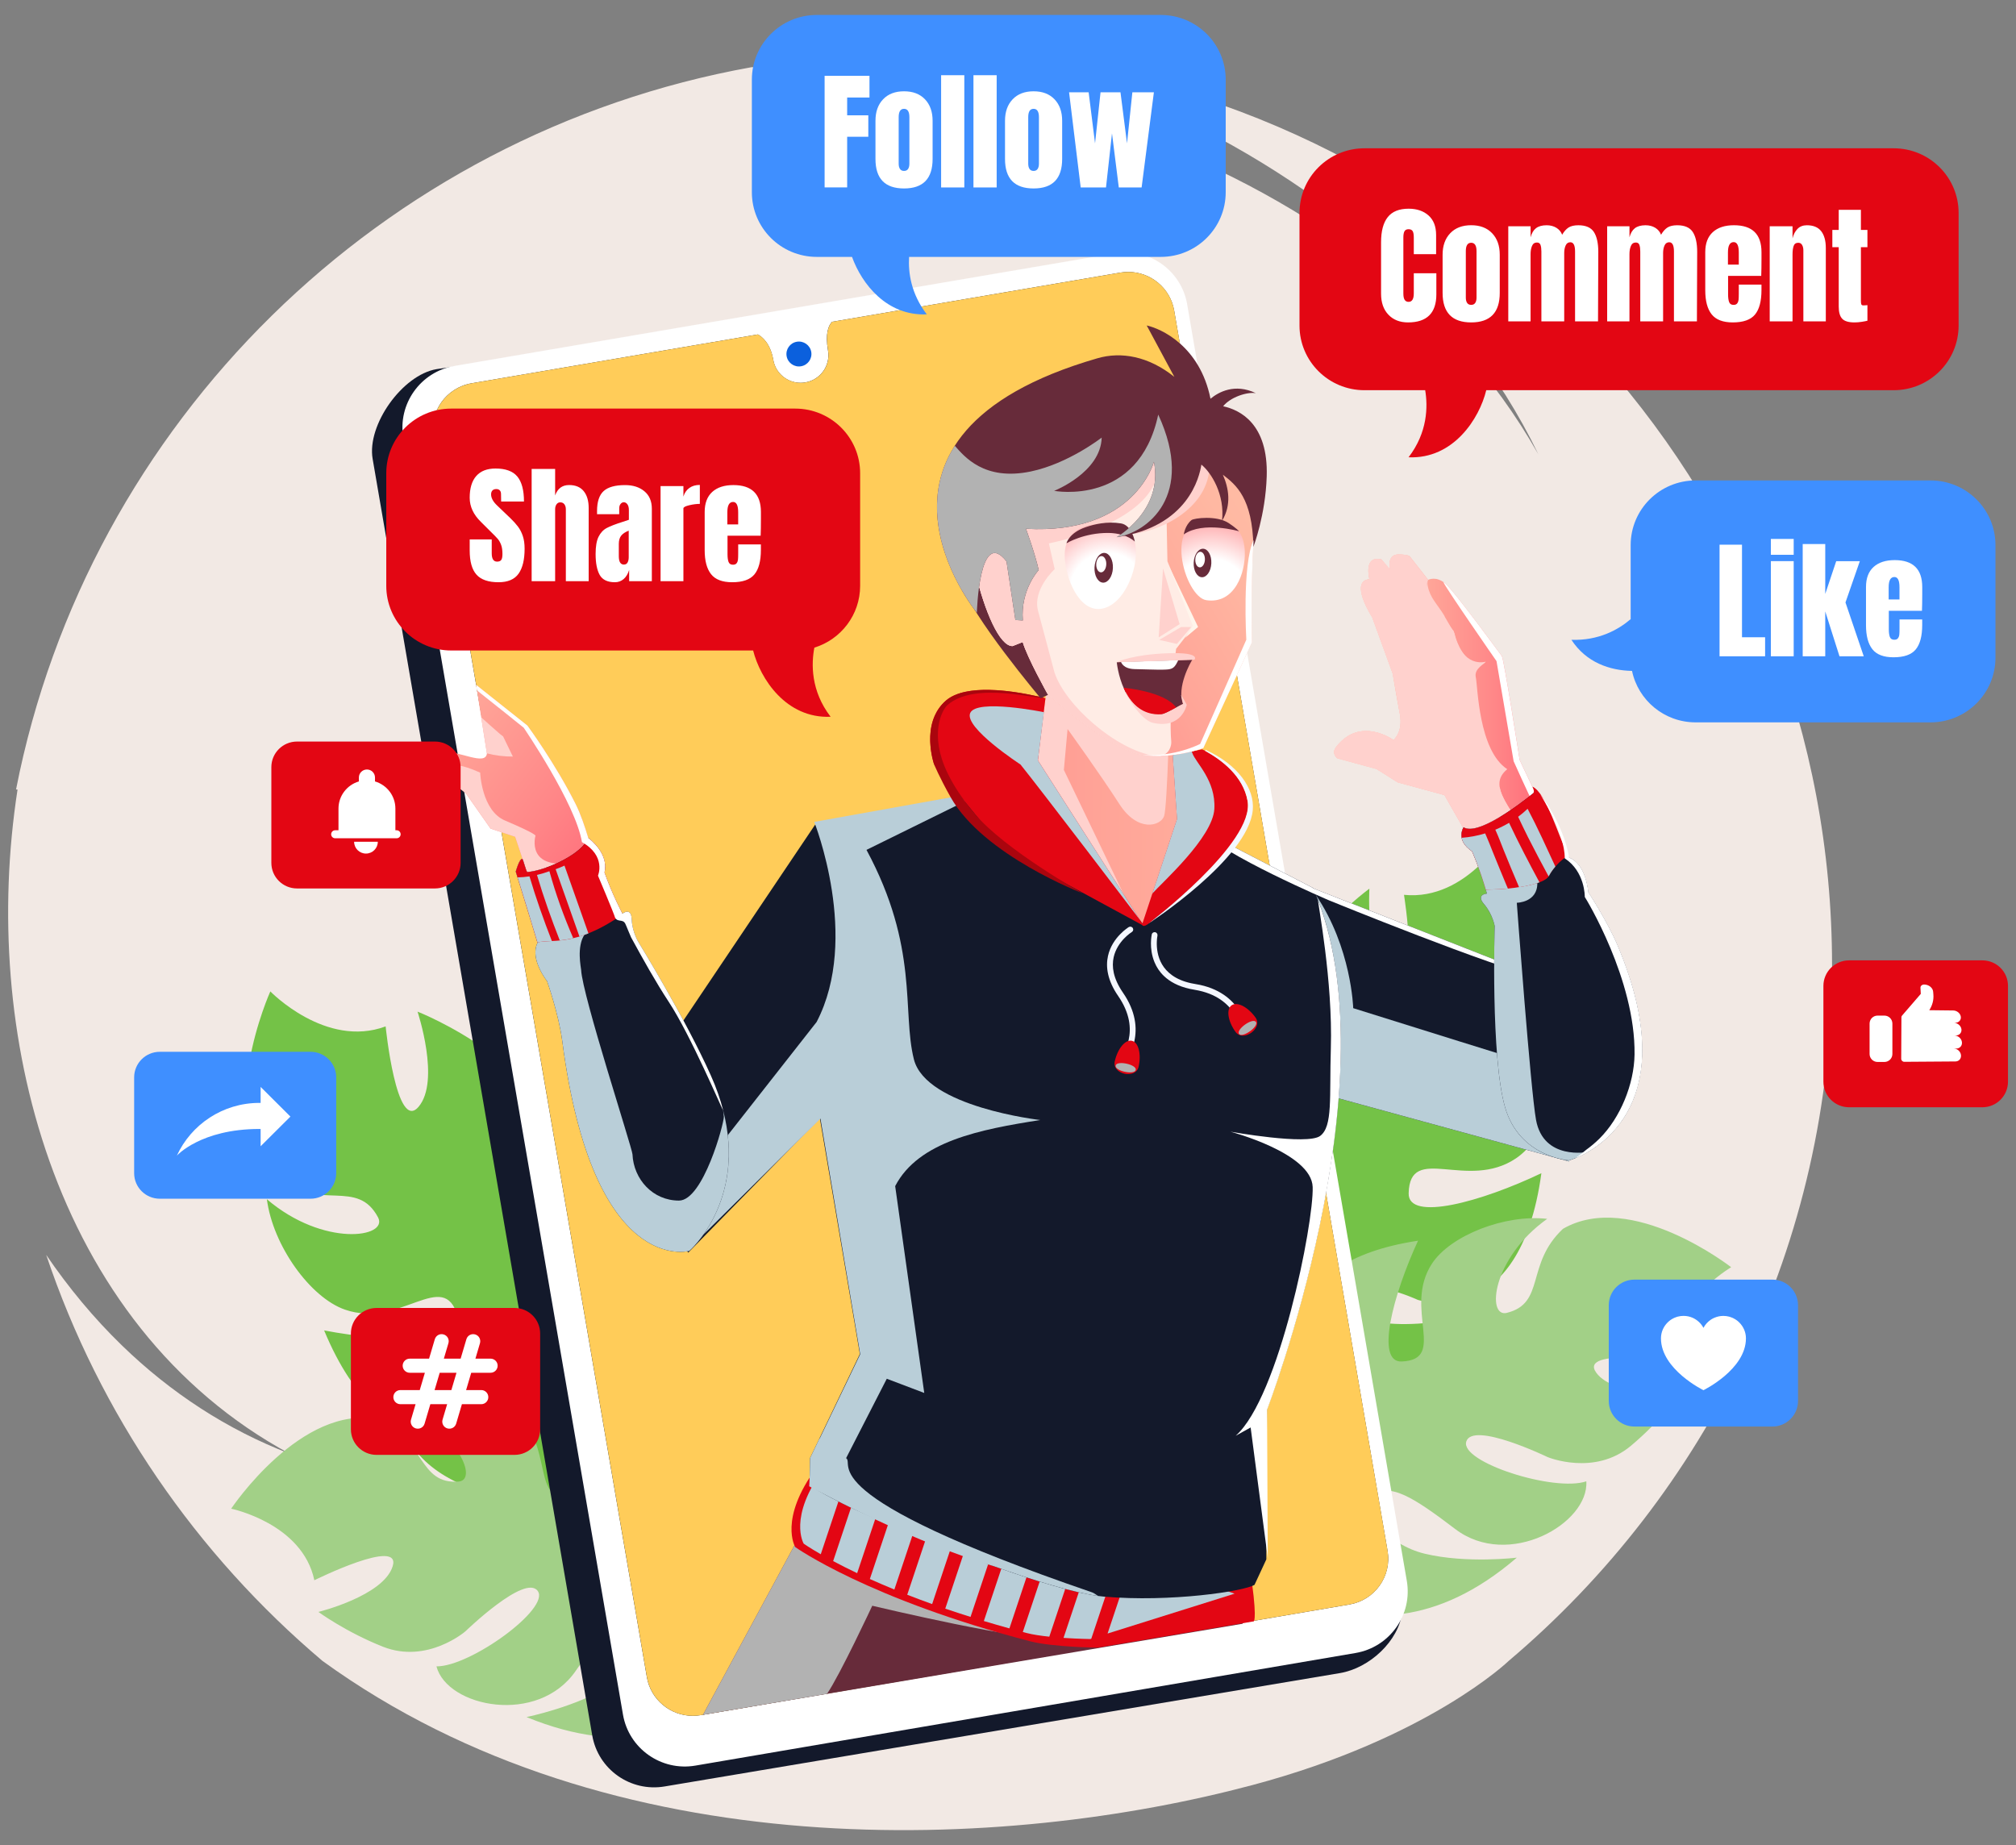 <svg width="118" height="108" viewBox="0 0 118 108" fill="none" xmlns="http://www.w3.org/2000/svg">
<rect x="0" y="0" width="118" height="108" fill="#808080" stroke="none"/>
<path d="M18.873 97.217C35.835 109.514 58.94 108.318 73.313 104.484C83.635 101.731 88.307 97.217 88.307 97.217C99.886 87.419 107.233 72.812 107.233 56.496C107.233 29.427 87.011 7.061 60.79 3.558C62.809 4.218 64.793 4.971 66.732 5.823C69.182 6.9 71.566 8.123 73.844 9.515C76.12 10.909 78.295 12.464 80.317 14.193C82.336 15.927 84.199 17.834 85.846 19.906C87.487 21.983 88.901 24.226 90.042 26.591C88.748 24.305 87.201 22.175 85.453 20.235C83.697 18.3 81.751 16.552 79.672 14.989C77.589 13.43 75.376 12.056 73.08 10.847C70.782 9.64 68.398 8.607 65.965 7.72C63.53 6.834 61.041 6.105 58.524 5.523C56.007 4.941 53.459 4.506 50.904 4.233C48.594 3.989 46.274 3.871 43.984 3.934C22.301 7.834 5.152 24.716 0.94 46.207L1.027 46.215C0.474 49.798 0.333 53.48 0.626 57.145C0.922 60.81 1.655 64.465 2.896 67.966C4.138 71.463 5.899 74.811 8.247 77.763C9.42 79.238 10.74 80.609 12.194 81.841C13.649 83.074 15.243 84.165 16.944 85.085C15.139 84.389 13.394 83.501 11.751 82.437C10.106 81.373 8.562 80.136 7.144 78.759C5.49 77.157 4.011 75.368 2.705 73.453C5.842 82.791 11.499 90.979 18.873 97.217Z" fill="#F2E9E4"/>
<path d="M71.114 81.14C71.114 81.14 70.414 84.22 65.984 86.905C66.111 86.986 66.236 87.069 66.361 87.152C66.672 87.353 66.98 87.559 67.289 87.764C70.943 84.889 72.108 81.755 72.108 81.755C76.847 83.617 85.328 81.069 86.946 76.578C84.648 77.786 78.677 77.965 79.019 76.178C79.362 74.392 82.98 76.083 82.98 76.083C82.98 76.083 88.946 78.043 90.22 68.67C86.732 70.338 82.411 71.531 82.451 69.847C82.519 66.884 85.877 69.727 88.734 67.801C90.519 66.597 91.848 63.098 91.492 60.393C89.016 63.967 85.167 64.383 85.474 63.073C86.06 60.573 88.584 61.844 90.832 59.398C93.306 54.989 88.181 48.684 88.181 48.684C88.181 48.684 85.903 52.748 82.179 52.378C82.179 52.378 83.168 58.556 81.526 57.421C79.884 56.285 80.153 52.016 80.153 52.016C80.153 52.016 78.395 53.296 76.772 55.282C74.835 57.653 76.133 60.613 76.133 60.613C76.133 60.613 78.544 65.362 77.221 65.796C75.898 66.23 73.861 60.233 74.532 58.167C71.812 58.034 68.921 63.222 71.589 66.589C73.634 69.17 74.766 70.802 73.762 71.868C72.917 72.765 70.648 70.938 70.034 68.57C69.341 65.891 69.686 62.686 69.686 62.686C60.862 73.196 71.114 81.14 71.114 81.14Z" fill="#74C247"/>
<path d="M40.642 85.076C40.642 85.076 42.109 87.875 47.079 89.346C46.979 89.458 46.878 89.569 46.778 89.68C46.529 89.954 46.284 90.231 46.038 90.508C41.769 88.656 39.837 85.923 39.837 85.923C35.732 88.927 26.88 88.618 24.164 84.686C26.695 85.271 32.514 83.926 31.726 82.287C30.937 80.647 27.872 83.202 27.872 83.202C27.872 83.202 22.605 86.612 18.972 77.874C22.772 78.6 27.256 78.655 26.787 77.037C25.961 74.19 23.444 77.791 20.186 76.655C18.151 75.944 15.97 72.898 15.621 70.194C18.931 73.02 22.759 72.445 22.127 71.255C20.92 68.987 18.805 70.857 16.005 69.063C12.482 65.429 15.823 58.03 15.823 58.03C15.823 58.03 19.067 61.382 22.572 60.078C22.572 60.078 23.199 66.302 24.496 64.788C25.793 63.273 24.439 59.214 24.439 59.214C24.439 59.214 26.467 60.005 28.544 61.513C31.024 63.313 30.527 66.505 30.527 66.505C30.527 66.505 29.413 71.709 30.804 71.793C32.194 71.877 32.627 65.56 31.449 63.732C34.045 62.913 38.171 67.195 36.454 71.128C35.138 74.142 34.462 76.01 35.706 76.784C36.754 77.437 38.479 75.094 38.465 72.648C38.45 69.88 37.295 66.87 37.295 66.87C48.518 74.79 40.642 85.076 40.642 85.076Z" fill="#74C247"/>
<path d="M71.866 90.15C71.866 90.15 69.056 90.832 66.664 94.892C66.588 94.779 66.51 94.667 66.433 94.554C66.244 94.275 66.052 93.998 65.859 93.721C68.437 90.362 71.289 89.257 71.289 89.257C69.516 84.983 71.721 77.246 75.811 75.711C74.738 77.815 74.663 83.238 76.294 82.901C77.924 82.564 76.322 79.304 76.322 79.304C76.322 79.304 74.44 73.917 83.001 72.622C81.525 75.813 80.498 79.753 82.039 79.692C84.75 79.586 82.098 76.58 83.82 73.958C84.896 72.319 88.079 71.061 90.561 71.343C87.325 73.644 87.002 77.145 88.197 76.846C90.477 76.277 89.276 74.004 91.482 71.927C95.482 69.615 101.33 74.175 101.33 74.175C101.33 74.175 97.642 76.303 98.036 79.678C98.036 79.678 92.365 78.872 93.429 80.345C94.493 81.819 98.397 81.512 98.397 81.512C98.397 81.512 97.251 83.128 95.457 84.63C93.316 86.422 90.585 85.288 90.585 85.288C90.585 85.288 86.202 83.17 85.824 84.377C85.446 85.585 90.967 87.345 92.85 86.706C93.012 89.173 88.305 91.875 85.181 89.502C82.789 87.684 81.278 86.681 80.316 87.608C79.508 88.389 81.213 90.421 83.391 90.943C85.854 91.533 88.782 91.174 88.782 91.174C79.292 99.338 71.866 90.15 71.866 90.15Z" fill="#A2D087"/>
<path d="M46.548 94.225C46.548 94.225 49.43 93.99 52.985 97.094C53.022 96.962 53.06 96.831 53.097 96.699C53.189 96.375 53.284 96.051 53.377 95.729C49.867 93.349 46.813 93.195 46.813 93.195C47.144 88.582 42.602 81.932 38.236 81.757C39.92 83.417 41.707 88.541 40.053 88.733C38.399 88.924 38.888 85.328 38.888 85.328C38.888 85.328 38.969 79.624 30.435 81.081C32.844 83.647 35.067 87.064 33.585 87.49C30.978 88.24 32.544 84.555 30.08 82.606C28.541 81.388 25.122 81.194 22.856 82.24C26.654 83.408 28.07 86.629 26.841 86.72C24.498 86.894 24.918 84.361 22.167 83.083C17.639 82.144 13.531 88.308 13.531 88.308C13.531 88.308 17.704 89.17 18.399 92.497C18.399 92.497 23.526 89.953 22.982 91.685C22.44 93.417 18.637 94.351 18.637 94.351C18.637 94.351 20.236 95.524 22.413 96.387C25.013 97.416 27.246 95.483 27.246 95.483C27.246 95.483 30.735 92.098 31.476 93.125C32.216 94.151 27.534 97.556 25.546 97.538C26.173 99.931 31.496 101.018 33.708 97.787C35.404 95.312 36.52 93.884 37.725 94.463C38.74 94.951 37.764 97.415 35.862 98.593C33.711 99.927 30.816 100.504 30.816 100.504C42.408 105.275 46.548 94.225 46.548 94.225Z" fill="#A2D087"/>
<path d="M82.206 92.593L81.053 85.887L70.504 24.579L69.35 17.873C69.008 15.883 67.109 14.545 65.111 14.886L26.757 21.43L25.551 21.607C23.552 21.948 21.468 24.868 21.811 26.858L22.964 33.564L33.512 94.873L34.665 101.579C35.008 103.57 36.906 104.907 38.905 104.566L78.436 97.93C80.168 97.635 81.874 96.056 82.078 94.343C82.257 93.797 82.31 93.2 82.206 92.593Z" fill="#13192B"/>
<path d="M23.608 25.64L24.763 32.346L35.31 93.653L36.464 100.36C36.806 102.351 38.705 103.689 40.704 103.346L79.344 96.755C81.343 96.413 82.686 94.524 82.343 92.532L81.188 85.827L70.641 24.519L69.487 17.812C69.145 15.822 67.246 14.485 65.246 14.825L26.607 21.418C24.609 21.759 23.266 23.649 23.608 25.64ZM27.605 22.435L44.361 19.576C44.631 19.728 45.096 20.119 45.259 21.061C45.395 21.851 46.082 22.408 46.86 22.408C46.951 22.408 47.043 22.4 47.137 22.384C48.022 22.233 48.617 21.397 48.465 20.514C48.291 19.506 48.5 19.045 48.7 18.836L65.572 15.957C65.727 15.931 65.882 15.918 66.036 15.918C67.342 15.918 68.498 16.855 68.726 18.181L69.332 21.701L69.462 22.455L70.068 25.977L79.876 82.977L80.481 86.499L80.61 87.253L81.216 90.773C81.472 92.254 80.472 93.661 78.984 93.916L41.018 100.393C40.862 100.419 40.706 100.432 40.553 100.432C39.246 100.432 38.09 99.496 37.862 98.169L37.257 94.649L37.127 93.895L36.52 90.374L26.714 33.373L26.108 29.852L25.978 29.098L25.372 25.577C25.118 24.095 26.117 22.688 27.605 22.435Z" fill="white"/>
<path d="M25.375 25.576L25.981 29.098L26.111 29.852L26.717 33.372L36.524 90.374L37.131 93.894L37.26 94.648L37.865 98.169C38.093 99.496 39.249 100.432 40.557 100.432C40.709 100.432 40.865 100.419 41.021 100.392L78.987 93.915C80.475 93.661 81.475 92.254 81.219 90.773L80.614 87.252L80.484 86.499L79.879 82.977L70.071 25.976L69.465 22.455L69.335 21.701L68.729 18.18C68.501 16.855 67.346 15.918 66.039 15.918C65.885 15.918 65.73 15.931 65.575 15.957L48.703 18.836C48.503 19.044 48.295 19.506 48.468 20.514C48.62 21.397 48.025 22.233 47.14 22.384C47.046 22.4 46.954 22.407 46.863 22.407C46.085 22.407 45.398 21.85 45.262 21.061C45.099 20.118 44.634 19.728 44.364 19.576L27.608 22.435C26.121 22.688 25.121 24.095 25.375 25.576Z" fill="#FFCC59"/>
<path d="M47.484 20.598C47.552 20.994 47.285 21.372 46.886 21.439C46.488 21.507 46.109 21.241 46.042 20.843C45.974 20.447 46.241 20.07 46.64 20.003C47.037 19.936 47.415 20.202 47.484 20.598Z" fill="#0B60DD"/>
<path d="M91.738 57.843L74.578 51.099L74.603 63.266L91.847 67.984L91.738 57.843Z" fill="#13192B"/>
<path d="M79.206 59.011C79.206 59.011 79.112 55.459 77.006 52.37L76.731 52.268L74.602 63.264L91.847 67.983L91.792 62.919C91.593 62.895 79.206 59.011 79.206 59.011Z" fill="#B9CED8"/>
<path d="M63.95 86.988C61.407 86.358 58.876 85.657 56.414 84.757C54.931 84.216 53.453 83.626 52.011 82.986C51.613 82.809 51.226 82.615 50.863 82.376L41.148 100.37L72.733 95.043L73.591 89.219C70.368 88.52 67.151 87.781 63.95 86.988Z" fill="#672B3A"/>
<path d="M60.88 95.671C59.413 95.135 53.436 83.619 52.011 82.986C51.613 82.809 51.226 82.615 50.863 82.376L41.148 100.37L48.407 99.146C49.164 98.042 51.055 93.989 51.055 93.989C51.055 93.989 60.689 96.277 60.88 95.671Z" fill="#B2B2B2"/>
<path d="M49.317 85.149L47.78 85.924C45.56 88.924 46.546 90.555 46.546 90.555C46.546 90.555 50.804 93.597 60.298 96.07C61.606 96.41 64.24 96.443 64.24 96.443L73.391 94.901C73.391 94.901 73.624 94.73 73.123 91.573L49.317 85.149Z" fill="#E30613"/>
<path d="M48.766 91.375C49.163 91.587 49.629 91.825 50.17 92.082L52.23 85.922L50.725 85.516L48.766 91.375Z" fill="#B9CED8"/>
<path d="M54.522 86.539L53.017 86.133L50.914 92.424C51.352 92.621 51.831 92.827 52.348 93.04L54.522 86.539Z" fill="#B9CED8"/>
<path d="M56.809 87.158L55.304 86.752L53.102 93.346C53.56 93.525 54.047 93.707 54.56 93.891L56.809 87.158Z" fill="#B9CED8"/>
<path d="M67.909 90.229C67.908 90.204 67.909 90.178 67.908 90.153L66.758 89.842L64.828 95.616L72.261 93.283C72.262 93.283 67.984 91.892 67.909 90.229Z" fill="#B9CED8"/>
<path d="M64.471 89.225L62.25 95.871C63.102 95.928 63.814 95.938 63.814 95.938L63.875 95.918L65.976 89.631L64.471 89.225Z" fill="#B9CED8"/>
<path d="M59.102 87.776L57.597 87.369L55.328 94.158C55.8 94.319 56.292 94.482 56.807 94.643L59.102 87.776Z" fill="#B9CED8"/>
<path d="M49.937 85.303L49.668 85.231L48.212 85.966C46.108 88.81 47.043 90.356 47.043 90.356C47.043 90.356 47.369 90.588 48.041 90.975L49.937 85.303Z" fill="#B9CED8"/>
<path d="M63.684 89.012L62.179 88.606L59.867 95.526C59.938 95.544 60.007 95.564 60.078 95.582C60.447 95.678 60.926 95.749 61.417 95.8L63.684 89.012Z" fill="#B9CED8"/>
<path d="M61.395 88.395L59.89 87.988L57.586 94.883C58.066 95.028 58.567 95.172 59.083 95.315L61.395 88.395Z" fill="#B9CED8"/>
<path d="M68.476 40.9L61.989 35.422L60.477 45.869L48.328 48.056C48.328 48.056 52.921 60.781 60.31 61.676C62.869 61.985 67.906 63.047 68.569 61.836C69.233 60.624 76.553 52.278 76.553 52.278L68.904 48.008L68.476 40.9Z" fill="url(#paint0_linear_3040_13445)"/>
<path d="M62.487 42.672C62.487 42.672 64.437 45.377 65.518 47.063C66.601 48.749 67.936 48.347 68.136 47.772C68.336 47.198 68.474 40.898 68.474 40.898L61.987 35.42L60.476 45.867L60.445 47.127L67.28 55.482L62.27 45.066L62.487 42.672Z" fill="#FFD1CD"/>
<path d="M50.33 79.254L47.411 85.351L47.387 86.896C48.578 88.03 60.718 93.116 64.612 93.455C68.504 93.796 72.804 93.145 73.429 92.766L74.121 91.275L74.156 82.493C74.156 82.493 81.701 62.865 76.854 51.973L69.794 48.315L66.966 54.176L60.455 45.823L47.799 48.139L38.098 62.563L34.438 66.395L40.286 73.317L47.989 65.462L50.33 79.254Z" fill="#13192B"/>
<path d="M90.123 57.209L76.864 51.997C76.862 51.989 76.858 51.982 76.855 51.974L70.312 48.584C71.449 50 77.833 52.718 77.833 52.718C77.833 52.718 87.51 56.663 90.123 57.209Z" fill="white"/>
<path d="M72.328 84.04C74.871 81.791 76.9 71.601 76.833 69.479C76.77 67.485 72.016 66.24 72.016 66.24C72.016 66.24 76.521 67.05 77.272 66.489C78.022 65.927 77.808 64.226 77.896 61.365C78.018 57.399 77.132 52.878 77.148 52.696C81.394 63.705 74.163 82.521 74.163 82.521L74.204 91.191L73.202 83.554L72.328 84.04Z" fill="white"/>
<path d="M47.964 84.195L47.411 85.351L47.395 86.362L47.365 86.997C47.365 86.997 47.874 87.275 48.713 87.704C48.855 87.777 49.005 87.853 49.166 87.933C51.307 89.009 54.99 90.747 58.163 91.672C60.581 92.536 62.849 93.222 64.276 93.417C64.156 93.349 64.051 93.249 63.919 93.205C47.233 87.487 50.077 85.719 49.524 85.349L51.905 80.702L54.098 81.534L52.396 69.427C53.761 66.798 57.386 66.106 60.89 65.558C60.89 65.558 54.194 64.806 53.491 62.002C52.787 59.197 53.798 55.466 50.717 49.746L57.714 46.301L47.658 48.108C47.658 48.108 50.364 54.898 47.798 59.82L41.76 67.515L40.289 73.137L48.022 65.478L50.348 79.266L47.976 84.202C47.971 84.2 47.967 84.198 47.964 84.195Z" fill="#B9CED8"/>
<path d="M59.646 33.926C59.581 34.219 59.778 35.839 59.483 35.774C59.188 35.71 58.612 34.008 58.677 33.713C58.741 33.42 58.934 33.211 59.229 33.277C59.525 33.341 59.712 33.632 59.646 33.926Z" fill="#FFD1CD"/>
<path d="M73.027 46.886C72.769 45.416 71.513 44.477 70.542 43.947L70.362 43.861L68.641 44.203L68.896 47.94L66.852 54.104C66.852 54.104 66.859 54.378 67.334 53.983C67.806 53.589 73.457 49.339 73.027 46.886Z" fill="#E30613"/>
<path d="M67.445 52.305C67.994 51.677 70.984 49.032 71.078 47.349C71.171 45.667 69.984 44.653 69.786 44.074C69.776 44.042 69.767 44.011 69.756 43.98L68.637 44.202L68.892 47.939L67.445 52.305Z" fill="#B9CED8"/>
<path d="M73.326 47.423C73.446 46.157 72.46 44.76 70.569 43.893L70.534 43.949C71.502 44.483 72.767 45.427 73.022 46.886C73.453 49.339 67.242 54.045 67.242 54.045C67.242 54.045 73.057 50.27 73.326 47.423Z" fill="#F4F7FF"/>
<path d="M66.953 54.198L60.75 44.508L61.19 40.876C61.19 40.876 56.897 39.677 55.367 41.008C53.837 42.339 54.674 44.734 54.674 44.734L58.812 49.78L66.953 54.198Z" fill="#E30613"/>
<path d="M57.051 47.63C56.317 46.755 55.801 45.967 55.439 45.203C54.38 42.968 55.139 41.551 55.458 41.27C57.078 39.839 60.862 41.003 61.161 40.832L60.545 40.721C59.289 40.447 56.528 39.996 55.364 41.009C55.061 41.272 54.853 41.579 54.711 41.899C54.711 41.898 54.711 41.895 54.711 41.894C54.704 41.909 54.699 41.925 54.693 41.942C54.669 41.997 54.648 42.051 54.628 42.107C54.619 42.134 54.61 42.16 54.602 42.187C54.585 42.24 54.569 42.294 54.556 42.346C54.548 42.375 54.541 42.402 54.535 42.431C54.523 42.484 54.512 42.535 54.503 42.586C54.498 42.615 54.492 42.644 54.489 42.672C54.486 42.687 54.483 42.703 54.481 42.717C54.482 42.716 54.482 42.714 54.483 42.714C54.334 43.765 54.672 44.736 54.672 44.736C54.672 44.736 54.982 45.49 55.638 46.656C57.562 50.078 63.381 52.293 63.381 52.293C63.381 52.293 58.827 49.747 57.051 47.63Z" fill="#AA050E"/>
<path d="M67.748 54.77L67.683 54.755L67.748 54.77L67.683 54.755L67.748 54.77C67.748 54.771 67.716 54.916 67.71 55.141C67.699 55.476 67.744 55.984 68.015 56.447C68.151 56.678 68.343 56.901 68.617 57.094C68.891 57.287 69.249 57.45 69.72 57.552C69.798 57.569 69.879 57.584 69.964 57.598C70.06 57.613 70.152 57.63 70.243 57.65C70.884 57.79 71.383 58.034 71.769 58.327C72.155 58.619 72.424 58.96 72.613 59.29C72.659 59.371 72.63 59.475 72.548 59.521C72.467 59.567 72.363 59.538 72.317 59.457C72.148 59.16 71.907 58.858 71.562 58.597C71.217 58.334 70.766 58.113 70.169 57.982C70.085 57.963 69.998 57.946 69.908 57.932C69.819 57.917 69.731 57.901 69.646 57.882C68.963 57.733 68.471 57.459 68.126 57.128C67.866 56.88 67.692 56.602 67.578 56.327C67.405 55.914 67.366 55.509 67.367 55.208C67.37 54.905 67.413 54.704 67.415 54.695C67.434 54.603 67.525 54.545 67.617 54.566C67.71 54.587 67.767 54.678 67.748 54.77Z" fill="#F4F7FF"/>
<path d="M66.249 54.553L66.231 54.525L66.249 54.553L66.231 54.525L66.249 54.553C66.243 54.556 66.026 54.691 65.786 54.943C65.547 55.195 65.289 55.562 65.185 56.028C65.125 56.298 65.116 56.604 65.192 56.947C65.27 57.292 65.435 57.676 65.728 58.103C66.106 58.651 66.317 59.172 66.409 59.652C66.503 60.132 66.478 60.569 66.395 60.946C66.377 61.026 66.356 61.104 66.334 61.178C66.308 61.268 66.212 61.319 66.122 61.292C66.033 61.266 65.981 61.171 66.008 61.081C66.027 61.015 66.046 60.945 66.061 60.874C66.137 60.536 66.158 60.149 66.075 59.718C65.99 59.286 65.802 58.811 65.448 58.297C65.133 57.842 64.949 57.416 64.861 57.024C64.772 56.632 64.782 56.272 64.852 55.956C64.975 55.4 65.279 54.98 65.551 54.698C65.822 54.416 66.061 54.27 66.069 54.265C66.15 54.217 66.255 54.241 66.304 54.321C66.354 54.4 66.329 54.505 66.249 54.553Z" fill="#F4F7FF"/>
<path d="M65.248 62.13C65.082 62.883 66.48 63.19 66.646 62.437C66.812 61.684 66.635 61.005 66.249 60.921C65.863 60.836 65.415 61.378 65.248 62.13Z" fill="#E30613"/>
<path d="M65.3 62.369C65.23 62.685 66.407 62.943 66.477 62.627C66.547 62.311 65.371 62.053 65.3 62.369Z" fill="#B2B2B2"/>
<path d="M72.316 60.397C72.766 61.024 73.939 60.189 73.489 59.562C73.039 58.935 72.412 58.614 72.087 58.844C71.764 59.074 71.866 59.771 72.316 60.397Z" fill="#E30613"/>
<path d="M72.524 60.519C72.712 60.783 73.7 60.08 73.511 59.816C73.323 59.553 72.335 60.257 72.524 60.519Z" fill="#B2B2B2"/>
<path d="M56.833 27.659C56.833 27.659 55.773 32.333 56.291 34.164C56.808 35.996 60.91 40.873 60.91 40.873L64.421 39.225L56.833 27.659Z" fill="#672B3A"/>
<path opacity="0.5" d="M62.68 37.146C62.67 37.141 62.659 37.136 62.648 37.133C62.66 37.137 62.67 37.142 62.68 37.146Z" fill="url(#paint1_radial_3040_13445)"/>
<path opacity="0.5" d="M63.464 37.243C63.452 37.237 63.442 37.23 63.43 37.226C63.442 37.23 63.452 37.237 63.464 37.243Z" fill="url(#paint2_radial_3040_13445)"/>
<path opacity="0.5" d="M60.794 33.672C60.795 33.67 60.795 33.67 60.796 33.669C60.796 33.67 60.764 33.699 60.794 33.672Z" fill="url(#paint3_radial_3040_13445)"/>
<path opacity="0.5" d="M61.2 31.977C61.202 31.976 61.203 31.975 61.204 31.974C61.202 31.975 61.17 32.01 61.2 31.977Z" fill="url(#paint4_radial_3040_13445)"/>
<path d="M66.598 23.086C66.598 23.086 59.469 23.138 56.952 27.509C55.731 29.628 57.763 37.858 59.268 37.816L59.862 37.58C60.124 38.489 61.329 40.642 61.329 40.642C61.329 40.642 64.942 43.91 66.807 44.185C68.673 44.461 70.427 43.789 70.427 43.789L73.279 37.597C73.279 37.597 73.194 34.479 73.367 31.611C73.969 21.587 66.598 23.086 66.598 23.086Z" fill="url(#paint5_linear_3040_13445)"/>
<path d="M68.556 43.407C68.39 41.521 68.839 37.98 68.839 37.98L69.886 36.639L68.332 32.853L68.27 29.767C68.27 29.767 71.209 27.635 71.356 25.658C71.504 23.681 66.598 23.087 66.598 23.087C66.598 23.087 59.469 23.139 56.952 27.511C55.731 29.629 57.763 37.859 59.268 37.817L59.862 37.581C60.124 38.49 61.329 40.643 61.329 40.643C61.329 40.643 64.942 43.911 66.807 44.187C67.188 44.243 67.562 44.259 67.918 44.251C68.481 44.138 68.573 43.597 68.556 43.407Z" fill="#FFECE5"/>
<path d="M61.721 39.358L60.764 35.774C60.412 34.506 61.734 33.314 61.734 33.314L61.393 31.806C61.393 31.806 66.684 30.807 67.647 28.109C67.647 28.109 67.878 28.794 67.639 29.492C67.401 30.189 66.386 31.252 66.386 31.252C68.266 30.968 70.707 29.622 70.799 27.312L66.598 23.086C66.598 23.086 59.47 23.138 56.952 27.51C55.731 29.628 57.762 37.858 59.268 37.816L59.862 37.58C60.124 38.489 61.329 40.642 61.329 40.642C61.329 40.642 64.942 43.91 66.807 44.186C67.079 44.225 67.347 44.245 67.608 44.25C65.288 43.893 62.337 41.249 61.721 39.358Z" fill="#FFD1CD"/>
<path d="M70.609 35.131C72.282 35.375 72.913 33.495 72.861 32.271C72.808 31.049 72.21 30.554 70.93 30.436C67.943 30.159 69.338 34.946 70.609 35.131Z" fill="url(#paint6_radial_3040_13445)"/>
<path d="M62.323 32.617C62.376 33.839 63.133 35.775 64.41 35.64C65.857 35.486 66.78 32.96 66.407 31.704C66.178 30.933 65.376 30.572 64.279 30.664C63 30.771 62.27 31.395 62.323 32.617Z" fill="url(#paint7_radial_3040_13445)"/>
<path d="M70.901 32.978C70.879 33.438 70.63 33.801 70.344 33.787C70.06 33.774 69.846 33.388 69.869 32.928C69.891 32.468 70.14 32.105 70.426 32.119C70.712 32.132 70.924 32.518 70.901 32.978Z" fill="#672B3A"/>
<path d="M70.525 32.767C70.513 33.019 70.376 33.217 70.221 33.209C70.066 33.201 69.95 32.991 69.962 32.739C69.974 32.488 70.111 32.29 70.266 32.298C70.421 32.306 70.537 32.515 70.525 32.767Z" fill="white"/>
<path d="M65.14 33.26C65.116 33.741 64.857 34.119 64.559 34.104C64.262 34.09 64.04 33.689 64.064 33.208C64.088 32.726 64.347 32.349 64.645 32.363C64.941 32.378 65.164 32.779 65.14 33.26Z" fill="#672B3A"/>
<path d="M64.752 33.04C64.739 33.302 64.598 33.509 64.435 33.501C64.273 33.493 64.152 33.274 64.165 33.012C64.178 32.75 64.319 32.543 64.482 32.55C64.644 32.557 64.765 32.777 64.752 33.04Z" fill="white"/>
<path d="M69.046 36.533L67.82 37.308L68.074 33.268L69.046 36.533Z" fill="#FFD1CD"/>
<path d="M69.367 37.332L70.126 36.699L68.438 33.162L69.82 36.622L69.367 37.332Z" fill="#FFF5EB"/>
<path d="M69.722 36.704C69.72 36.699 69.13 36.702 69.13 36.702L67.852 37.456L68.886 37.692L69.722 36.704Z" fill="#FFD1CD"/>
<path d="M69.787 38.617L65.367 38.76C65.367 38.76 65.656 41.966 67.99 41.811C68.247 41.794 69.047 41.281 69.246 41.205C68.867 40.221 69.67 38.797 69.787 38.617Z" fill="#672B3A"/>
<path d="M65.773 40.257C65.773 40.257 66.361 42.014 67.991 41.811C68.153 41.791 68.536 41.589 68.845 41.418C68.174 40.462 65.773 40.257 65.773 40.257Z" fill="#E30613"/>
<path d="M69.124 40.672L69.249 41.204C69.05 41.28 68.249 41.793 67.993 41.81C66.897 41.883 66.252 41.216 65.877 40.488C65.831 40.549 66.739 42.142 67.48 42.309C69.18 42.694 69.461 41.253 69.461 41.253C69.293 40.924 69.124 40.672 69.124 40.672Z" fill="#FFD1CD"/>
<path d="M68.915 38.744C68.933 38.71 68.95 38.675 68.967 38.641L65.617 38.749C65.617 38.749 65.73 39.153 66.415 39.165C66.981 39.174 67.637 39.206 68.067 39.197C68.543 39.186 68.706 39.172 68.915 38.744Z" fill="white"/>
<path d="M68.376 38.236C66.343 38.304 65.43 38.727 65.328 38.763L69.913 38.616C69.911 38.616 70.335 38.169 68.376 38.236Z" fill="#FFD1CD"/>
<path d="M74.143 27.883C74.24 24.797 72.566 23.99 71.593 23.78C72.007 23.256 72.978 22.927 73.507 23.013C72.271 22.422 71.326 22.949 70.852 23.339C70.229 20.239 67.941 19.231 67.119 19.051L68.736 22.059C67.22 20.845 65.621 20.571 64.241 20.969C48.633 25.477 57.178 35.868 57.178 35.868C57.178 35.868 57.312 30.808 58.913 32.862L59.432 36.291L59.869 36.316C59.723 34.508 60.798 33.366 60.798 33.366C60.582 32.394 60.052 30.952 60.052 30.952C66.425 31.311 67.542 27.027 67.542 27.027C68.106 29.897 65.357 31.443 65.357 31.443C69.551 30.838 70.208 27.91 70.319 27.195C70.899 27.665 71.704 28.95 71.526 30.492C72.096 29.548 71.92 28.563 71.576 27.786C72.353 28.381 73.309 29.157 73.364 32.008C73.363 32.009 74.072 30.163 74.143 27.883Z" fill="#672B3A"/>
<path d="M66.423 31.702C66.031 31.339 65.397 31.2 64.891 31.195C63.449 31.178 62.422 31.8 62.422 31.8C62.422 31.8 62.565 31.191 63.556 30.854C64.023 30.695 64.779 30.5 65.614 30.637C66.26 30.742 66.423 31.702 66.423 31.702Z" fill="#672B3A"/>
<path d="M69.289 31.28C70.427 30.483 72.529 31.098 72.529 31.098C72.529 31.098 72.357 30.91 71.924 30.622C71.213 30.148 69.883 30.331 69.743 30.441C69.358 30.746 69.289 31.28 69.289 31.28Z" fill="#672B3A"/>
<path d="M55.885 26.09C56.438 26.709 57.596 28.167 60.332 27.597C62.537 27.137 64.484 25.613 64.484 25.613C64.428 27.663 61.701 28.731 61.701 28.731C61.701 28.731 66.646 29.667 67.793 24.268C69.997 29.025 67.127 31.187 65.356 31.442C65.356 31.442 68.105 29.897 67.54 27.027C67.54 27.027 66.425 31.311 60.051 30.952C60.051 30.952 60.581 32.396 60.797 33.366C60.797 33.366 59.722 34.508 59.868 36.316L59.431 36.291L58.912 32.862C57.311 30.808 57.177 35.867 57.177 35.867C57.177 35.867 52.94 30.713 55.885 26.09Z" fill="#B2B2B2"/>
<path d="M72.949 37.446L70.248 43.544C70.248 43.544 68.766 44.323 66.875 44.192C68.638 44.432 70.284 43.843 70.422 43.792C70.425 43.791 70.425 43.791 70.426 43.791C70.43 43.789 70.433 43.788 70.433 43.788L73.284 37.596C73.284 37.596 73.2 34.478 73.373 31.61C72.695 33.043 72.949 37.446 72.949 37.446Z" fill="white"/>
<path d="M60.751 44.508L61.103 41.686C61.103 41.686 57.158 40.881 56.787 41.736C56.416 42.591 59.73 44.748 59.73 44.748C60.722 45.964 66.753 53.883 66.753 53.883L60.751 44.508Z" fill="#B9CED8"/>
<path d="M27.868 40.085L28.501 44.104C28.41 44.851 26.884 43.932 25.897 44.011C25.092 44.075 24.737 45.123 25.051 45.647C25.051 45.647 26.459 45.6 27.304 46.489L28.712 48.499L30.151 48.981L31.277 52.346C31.277 52.346 35.939 52.049 35 50.648C34.666 50.147 34.347 48.366 33.686 47.049C32.495 44.676 30.87 42.469 30.87 42.469L27.868 40.085Z" fill="url(#paint8_linear_3040_13445)"/>
<path d="M30.019 44.284C29.834 43.892 29.644 43.5 29.449 43.106C29.382 43.059 29.316 43.008 29.254 42.954C28.886 42.629 28.518 42.312 28.164 41.985L28.497 44.096C28.994 44.227 29.506 44.285 30.019 44.284Z" fill="#FFD1CD"/>
<path d="M31.342 48.917C31.342 48.917 31.436 48.824 29.559 48.029C28.188 47.448 28.105 45.225 28.105 45.225C25.804 44.197 26.501 45.355 26.181 45.458C26.177 45.459 25.153 45.315 25.149 45.316C25.153 45.358 25.129 45.38 25.105 45.383C25.088 45.415 25.085 45.415 25.097 45.385H25.096C25.096 45.386 25.095 45.387 25.095 45.389C25.068 45.449 25.042 45.509 25.016 45.57C25.027 45.596 25.038 45.622 25.052 45.646C25.052 45.646 26.46 45.598 27.305 46.487L28.713 48.497L30.152 48.98L31.278 52.344C31.278 52.344 32.719 50.685 33.733 50.459C30.733 51.02 31.342 48.917 31.342 48.917Z" fill="#FFD1CD"/>
<path d="M34.413 49.034C34.413 49.034 35.661 49.913 35.38 51.072C35.829 52.347 36.431 53.48 36.431 53.48C36.431 53.48 36.946 53.061 36.975 53.822C37.004 54.582 37.391 55.183 37.391 55.183C37.391 55.183 40.093 59.574 41.599 62.937C44.571 69.572 40.348 73.219 40.348 73.219C40.348 73.219 34.717 74.808 32.912 60.944C32.706 59.364 32.022 57.431 32.022 57.431C32.022 57.431 30.987 56.135 31.463 55.188C31.126 54.036 30.188 51.017 30.188 51.017C30.188 51.017 30.386 50.283 30.564 50.271C30.626 50.267 30.791 51.049 30.869 51.042C32.007 50.956 34.169 49.924 34.413 49.034Z" fill="#13192B"/>
<path d="M42.317 64.953C42.328 65.018 42.339 65.082 42.347 65.147C42.356 65.219 42.364 65.293 42.367 65.368C42.384 65.735 41.163 70.274 39.74 70.274C38.214 70.274 37.086 69.032 37.02 67.564C37.003 67.197 34.076 58.233 34.015 56.768C34.01 56.65 33.733 55.412 34.219 54.695C35.089 53.41 32.365 52.254 31.994 50.774C31.582 50.92 31.186 51.019 30.869 51.042C30.791 51.049 30.627 50.268 30.564 50.272C30.386 50.283 30.188 51.017 30.188 51.017C30.188 51.017 31.126 54.034 31.463 55.188C30.987 56.135 32.022 57.431 32.022 57.431C32.022 57.431 32.706 59.363 32.912 60.944C34.717 74.808 40.348 73.219 40.348 73.219C40.348 73.219 43.719 70.307 42.317 64.953Z" fill="#B9CED8"/>
<path d="M36.336 53.587C36.379 53.557 36.392 53.501 36.419 53.459C36.338 53.304 35.795 52.248 35.38 51.072C35.661 49.915 34.413 49.034 34.413 49.034C34.169 49.924 32.007 50.955 30.869 51.044C30.791 51.05 30.627 50.269 30.564 50.273C30.386 50.285 30.188 51.019 30.188 51.019C30.188 51.019 31.116 54.002 31.457 55.168C32.169 54.946 33.653 55.459 36.336 53.587Z" fill="#E30613"/>
<path d="M32.764 55.047C33.001 55.022 33.263 54.982 33.553 54.914C32.999 53.64 32.524 52.328 32.158 50.995C31.919 51.083 31.676 51.154 31.43 51.212C31.814 52.51 32.27 53.785 32.764 55.047Z" fill="#B9CED8"/>
<path d="M30.991 51.295C30.759 51.331 30.527 51.352 30.297 51.357C30.55 52.171 31.19 54.242 31.461 55.167C31.67 55.102 31.948 55.099 32.302 55.081C31.818 53.836 31.37 52.576 30.991 51.295Z" fill="#B9CED8"/>
<path d="M86.253 49.525L84.548 46.537L81.811 45.794L80.567 45.01L78.285 44.39C78.285 44.39 77.899 44.125 78.202 43.729C79.612 41.885 81.562 43.316 81.562 43.316C81.562 43.316 82.143 42.862 81.935 41.788C81.727 40.715 81.52 39.435 81.52 39.435L80.317 36.131C80.317 36.131 78.948 34.025 80.151 33.901C80.025 33.363 80.025 32.538 80.855 32.744L81.353 33.363C81.353 33.363 81.145 32.455 81.85 32.455C82.556 32.455 82.556 32.62 82.556 32.62L83.592 33.941C83.592 33.941 84.049 33.694 84.588 34.148C85.128 34.602 87.782 38.237 87.906 38.402C88.031 38.567 88.95 44.487 88.95 44.487L90.514 47.789L86.253 49.525Z" fill="url(#paint9_linear_3040_13445)"/>
<path d="M88.948 44.485C88.948 44.485 88.029 38.566 87.904 38.4C87.779 38.235 85.126 34.601 84.586 34.147C84.552 34.118 84.517 34.092 84.484 34.07C84.525 34.28 87.594 38.699 87.594 38.699L88.595 44.556C88.595 44.556 89.485 46.541 89.751 47.045C89.964 47.308 90.178 47.572 90.386 47.839L90.511 47.788L88.948 44.485Z" fill="white"/>
<path d="M88.223 45.023C86.534 43.922 86.498 40.167 86.381 39.641C86.264 39.115 86.949 38.84 86.957 38.73C86.957 38.73 85.561 39.174 85.091 36.943C85.091 36.943 83.816 35.32 83.671 35.061C83.332 34.454 83.594 33.94 83.594 33.94L82.556 32.619C82.556 32.619 82.556 32.454 81.852 32.454C81.245 32.454 81.314 33.127 81.345 33.314C81.32 33.224 80.856 32.743 80.856 32.743C80.027 32.538 80.027 33.362 80.152 33.9C78.948 34.023 80.318 36.13 80.318 36.13L81.52 39.434C81.52 39.434 81.728 40.715 81.935 41.787C82.141 42.861 81.561 43.316 81.561 43.316C81.561 43.316 79.611 41.886 78.202 43.729C77.899 44.125 78.285 44.39 78.285 44.39L80.565 45.01L81.81 45.794L84.547 46.538L86.252 49.526L89.009 48.402C88.166 46.943 87.159 45.895 88.223 45.023Z" fill="#FFD1CD"/>
<path d="M81.431 38.727C81.31 38.473 81.18 38.207 81.127 37.927C81.08 37.674 81.109 37.392 81.011 37.151C80.916 36.915 80.744 36.712 80.607 36.5C80.512 36.355 80.436 36.202 80.365 36.045C80.213 35.71 80.07 35.364 79.994 35.005C79.936 34.736 79.605 34.238 79.93 33.977C79.936 33.973 79.926 33.965 79.924 33.96C79.144 34.327 80.316 36.13 80.316 36.13L81.518 39.434C81.518 39.434 81.542 39.579 81.582 39.814C81.641 39.701 81.674 39.579 81.664 39.443C81.647 39.19 81.538 38.951 81.431 38.727Z" fill="#FFD1CD"/>
<path d="M86.133 45.765C84.694 45.27 83.619 44.33 82.864 43.014C82.418 42.236 82.864 40.489 82.864 40.489L85.654 38.916C85.654 38.916 82.925 39.852 82.052 39.92C82.06 39.968 81.731 40.733 81.935 41.786C82.141 42.86 81.561 43.315 81.561 43.315C81.561 43.315 79.611 41.884 78.202 43.728C77.899 44.124 78.285 44.389 78.285 44.389L80.565 45.009L81.81 45.793L84.547 46.536L86.252 49.524L89.009 48.401C88.481 47.487 87.889 46.733 87.782 46.084C87.217 46.034 86.659 45.945 86.133 45.765Z" fill="#FFD1CD"/>
<path d="M83.563 34.025C83.563 34.025 83.452 34.493 84.031 35.294C84.611 36.096 84.57 36.11 84.57 36.11L85.136 37.078C85.136 37.078 85.33 38.075 86.02 38.65C85.717 38.68 85.055 37.577 84.944 37.138C84.516 36.594 84.268 36.11 84.268 36.11C84.268 36.11 83.19 35.112 83.563 34.025Z" fill="#FFD1CD"/>
<path d="M83.068 36.849C83.068 36.849 81.621 33.64 81.506 33.35C81.613 32.84 81.969 32.566 82.403 32.514C82.302 32.481 82.133 32.454 81.846 32.454C81.341 32.454 81.304 32.92 81.325 33.184C81.352 33.224 81.362 33.345 81.37 33.468C81.326 33.346 82.489 36.049 82.889 36.849C82.848 37.664 83.703 38.708 84.088 38.873C83.426 38.254 83.068 36.849 83.068 36.849Z" fill="#FFD1CD"/>
<path d="M80.917 35.196C80.62 34.838 80.41 33.808 80.38 33.764C80.081 33.35 80.287 32.718 80.778 32.74C80.783 32.74 80.787 32.734 80.792 32.73C80.043 32.587 80.033 33.349 80.147 33.871C80.179 33.916 80.754 35.301 80.754 35.301C80.754 35.301 82.644 39.275 83.031 39.441C82.366 38.823 81.235 35.71 80.917 35.196Z" fill="#FFD1CD"/>
<path d="M85.663 48.424C85.663 48.424 85.166 49.167 86.161 49.828C86.7 51.067 87.031 52.306 87.031 52.306C87.031 52.306 86.368 52.348 86.866 52.926C87.363 53.505 87.487 54.206 87.487 54.206C87.487 54.206 87.246 61.863 88.091 64.806C88.937 67.751 91.845 67.922 91.845 67.922C91.845 67.922 99.104 65.927 94.704 55.403C94.089 53.932 92.962 52.224 92.962 52.224C92.962 52.224 92.837 50.572 91.841 50.201C91.303 49.127 89.933 46.278 89.933 46.278C89.933 46.278 86.659 49.043 85.663 48.424Z" fill="#13192B"/>
<path d="M89.907 65.554C89.588 63.82 88.781 52.842 88.781 52.842C88.781 52.842 90.008 52.832 89.982 51.672C88.876 50.625 88.192 49.252 87.832 47.796C86.983 48.311 86.102 48.695 85.663 48.423C85.663 48.423 85.166 49.166 86.161 49.827C86.701 51.066 87.031 52.305 87.031 52.305C87.031 52.305 86.368 52.346 86.866 52.924C87.363 53.502 87.487 54.203 87.487 54.203C87.487 54.203 87.246 61.86 88.091 64.804C88.937 67.747 91.845 67.919 91.845 67.919C91.845 67.919 92.315 67.789 92.942 67.424C92.943 67.427 90.346 67.945 89.907 65.554Z" fill="#B9CED8"/>
<path d="M32.523 50.877L33.916 54.819C34.084 54.769 34.259 54.707 34.442 54.635L33.04 50.667C32.871 50.745 32.699 50.814 32.523 50.877Z" fill="#B9CED8"/>
<path d="M86.161 49.828C86.563 50.751 86.849 51.673 86.97 52.083C87.093 52.07 87.217 52.064 87.342 52.064C88.181 52.064 90.359 51.833 90.651 51.282C90.916 50.784 91.316 50.383 91.781 50.075C91.205 48.921 90.517 46.417 89.695 46.043C89.695 46.043 89.86 46.338 89.731 46.443C88.999 47.033 86.509 48.948 85.663 48.423C85.663 48.424 85.166 49.167 86.161 49.828Z" fill="#E30613"/>
<path d="M88.859 47.809C89.046 48.206 89.236 48.602 89.433 48.995C89.823 49.769 90.231 50.536 90.644 51.299C90.647 51.294 90.651 51.288 90.654 51.282C90.761 51.08 90.891 50.896 91.038 50.725C90.512 49.59 90 48.446 89.414 47.34C89.24 47.506 89.054 47.664 88.859 47.809Z" fill="#B9CED8"/>
<path d="M87.523 48.566C87.53 48.58 87.537 48.595 87.543 48.609C87.709 48.968 87.845 49.343 87.992 49.711C88.292 50.453 88.597 51.193 88.914 51.929C89.35 51.862 89.78 51.769 90.108 51.646C89.489 50.497 88.885 49.342 88.329 48.162C88.07 48.314 87.801 48.449 87.523 48.566Z" fill="#B9CED8"/>
<path d="M87.368 49.848C87.24 49.533 87.121 49.212 86.982 48.903C86.963 48.863 86.946 48.821 86.929 48.781C86.479 48.92 86.016 49.006 85.555 49.038C85.6 49.278 85.759 49.56 86.162 49.827C86.563 50.75 86.849 51.672 86.97 52.082C87.094 52.069 87.218 52.062 87.343 52.062C87.57 52.062 87.898 52.045 88.26 52.009C88.233 51.944 88.205 51.882 88.177 51.819C87.902 51.164 87.635 50.506 87.368 49.848Z" fill="#B9CED8"/>
<path d="M94.712 55.403C94.097 53.932 92.97 52.224 92.97 52.224C92.97 52.224 92.845 50.572 91.849 50.199C91.462 48.091 90.164 46.518 90.164 46.518C90.164 46.518 91.603 48.745 91.587 50.241C92.776 51.02 92.762 52.469 92.76 52.5C92.813 52.578 95.732 57.329 95.673 61.722C95.649 63.456 94.84 65.432 93.628 66.637C93.386 66.878 93.123 67.099 92.841 67.303C92.635 67.48 92.418 67.647 92.19 67.801C93.569 67.246 98.531 64.537 94.712 55.403Z" fill="white"/>
<path d="M41.601 62.937C40.095 59.574 37.393 55.183 37.393 55.183C37.393 55.183 37.006 54.584 36.977 53.822C36.948 53.06 36.433 53.48 36.433 53.48C36.433 53.48 35.832 52.346 35.383 51.073C35.642 50 34.593 49.167 34.435 49.05C34.237 48.402 34 47.673 33.687 47.049C32.495 44.676 30.87 42.469 30.87 42.469L27.867 40.085L27.916 40.394C27.946 40.421 27.974 40.451 28.003 40.48C28.138 40.576 30.652 42.594 30.652 42.594C30.652 42.594 33.696 47.045 34.062 49.292C35.501 50.102 35.001 51.255 35.001 51.255C35.001 51.255 35.959 53.518 36.002 53.716C36.163 53.995 36.441 53.779 36.595 54.058C36.643 54.143 36.893 54.782 36.939 54.868C37.636 56.145 38.356 57.442 39.16 58.669C40.429 60.606 42.252 64.902 42.333 65.012C42.166 64.357 41.928 63.664 41.601 62.937Z" fill="white"/>
<path d="M116.031 56.213H114.292H109.968H108.229C107.399 56.213 106.727 56.883 106.727 57.709V63.316C106.727 64.142 107.399 64.812 108.229 64.812H108.979H115.278H116.029C116.858 64.812 117.531 64.142 117.531 63.316V57.709C117.534 56.883 116.861 56.213 116.031 56.213Z" fill="#E30613"/>
<path d="M114.327 59.146L112.923 59.13C113.11 58.844 113.192 58.522 113.163 58.199L113.15 58.044C113.13 57.818 112.898 57.633 112.632 57.627C112.503 57.625 112.402 57.71 112.408 57.818L112.427 58.175L111.327 59.45C111.306 59.475 111.294 59.505 111.294 59.536L111.281 61.97C111.281 62.068 111.36 62.151 111.46 62.151L114.456 62.13C114.665 62.129 114.809 61.956 114.778 61.746C114.749 61.54 114.562 61.376 114.36 61.377H114.497C114.715 61.377 114.867 61.202 114.834 60.988C114.802 60.779 114.606 60.613 114.394 60.612H114.465C114.685 60.612 114.838 60.443 114.805 60.235C114.773 60.032 114.576 59.87 114.362 59.868H114.428C114.649 59.87 114.802 59.706 114.769 59.505C114.737 59.308 114.54 59.148 114.327 59.146Z" fill="white"/>
<path d="M110.296 62.16H109.898C109.639 62.16 109.43 61.95 109.43 61.693V59.913C109.43 59.654 109.64 59.446 109.898 59.446H110.296C110.555 59.446 110.765 59.656 110.765 59.913V61.693C110.766 61.951 110.555 62.16 110.296 62.16Z" fill="white"/>
<path d="M18.177 61.565H16.18H11.399H9.354C8.524 61.565 7.852 62.235 7.852 63.061V68.668C7.852 69.495 8.524 70.165 9.354 70.165H12.865H17.646H18.177C19.006 70.165 19.679 69.495 19.679 68.668V63.061C19.679 62.235 19.006 61.565 18.177 61.565Z" fill="#3F8FFF"/>
<path d="M16.999 65.357L15.255 63.62V64.557C15.231 64.557 15.206 64.556 15.182 64.556C13.038 64.556 11.19 65.821 10.352 67.642C10.352 67.642 11.748 66.082 15.182 66.082C15.206 66.082 15.231 66.083 15.255 66.083V67.094L16.999 65.357Z" fill="white"/>
<path d="M25.458 43.405H23.492H21.089H17.385C16.556 43.405 15.883 44.075 15.883 44.901V50.508C15.883 51.334 16.556 52.004 17.385 52.004H21.546H23.839H25.458C26.287 52.004 26.96 51.334 26.96 50.508V44.901C26.959 44.074 26.287 43.405 25.458 43.405Z" fill="#E30613"/>
<path d="M22.114 49.27C22.114 49.652 21.804 49.962 21.42 49.962C21.037 49.962 20.727 49.652 20.727 49.27H22.114Z" fill="white"/>
<path d="M23.216 48.598H23.143C23.143 48.23 23.143 47.547 23.143 47.33C23.143 46.578 22.639 45.942 21.949 45.74C21.949 45.648 21.949 45.551 21.949 45.51C21.949 45.251 21.738 45.041 21.478 45.041C21.217 45.041 21.006 45.251 21.006 45.51C21.006 45.551 21.006 45.648 21.006 45.74C20.316 45.942 19.812 46.578 19.812 47.33C19.812 47.547 19.812 48.23 19.812 48.598H19.619C19.488 48.598 19.383 48.703 19.383 48.833C19.383 48.962 19.488 49.067 19.619 49.067H19.992H22.84H23.214C23.345 49.067 23.45 48.962 23.45 48.833C23.45 48.703 23.346 48.598 23.216 48.598Z" fill="white"/>
<path d="M103.739 74.9H101.773H99.37H95.666C94.837 74.9 94.164 75.57 94.164 76.396V82.004C94.164 82.83 94.837 83.5 95.666 83.5H99.827H102.121H103.739C104.568 83.5 105.241 82.83 105.241 82.004V76.396C105.24 75.57 104.568 74.9 103.739 74.9Z" fill="#3F8FFF"/>
<path d="M101.806 77.411C101.776 77.381 101.745 77.353 101.713 77.326C101.664 77.285 101.611 77.249 101.557 77.216C101.52 77.193 101.483 77.174 101.445 77.155C101.425 77.146 101.407 77.137 101.387 77.129C101.348 77.112 101.307 77.098 101.266 77.085C101.245 77.078 101.224 77.073 101.203 77.066C101.098 77.039 100.987 77.024 100.872 77.024C100.683 77.024 100.503 77.065 100.339 77.136C100.312 77.147 100.285 77.161 100.259 77.174C100.206 77.201 100.156 77.233 100.109 77.266C99.942 77.385 99.802 77.542 99.706 77.724C99.568 77.463 99.344 77.255 99.073 77.134C98.909 77.062 98.729 77.023 98.539 77.023C98.425 77.023 98.316 77.037 98.209 77.065C98.188 77.07 98.167 77.077 98.146 77.083C98.105 77.096 98.064 77.111 98.025 77.128C98.005 77.136 97.985 77.145 97.967 77.154C97.928 77.172 97.89 77.193 97.855 77.214C97.801 77.247 97.748 77.284 97.699 77.325C97.666 77.351 97.635 77.38 97.606 77.41C97.368 77.647 97.219 77.976 97.219 78.339C97.219 80.159 99.706 81.372 99.706 81.372C99.706 81.372 102.193 80.159 102.193 78.339C102.193 77.977 102.044 77.65 101.806 77.411Z" fill="white"/>
<path d="M30.114 76.559H28.148H25.745H22.041C21.212 76.559 20.539 77.229 20.539 78.055V83.663C20.539 84.489 21.212 85.159 22.041 85.159H26.202H28.496H30.114C30.943 85.159 31.616 84.489 31.616 83.663V78.055C31.616 77.229 30.943 76.559 30.114 76.559Z" fill="#E30613"/>
<path d="M28.713 79.526H27.827L28.094 78.621C28.158 78.402 28.033 78.173 27.814 78.109C27.594 78.044 27.363 78.169 27.299 78.388L26.962 79.526H25.979L26.247 78.621C26.311 78.402 26.186 78.173 25.966 78.109C25.746 78.044 25.516 78.169 25.451 78.388L25.114 79.526H23.983C23.754 79.526 23.569 79.711 23.569 79.939C23.569 80.167 23.754 80.352 23.983 80.352H24.869L24.569 81.365H23.438C23.209 81.365 23.023 81.55 23.023 81.778C23.023 82.007 23.209 82.192 23.438 82.192H24.324L24.057 83.096C23.992 83.315 24.118 83.545 24.337 83.609C24.557 83.673 24.788 83.549 24.852 83.329L25.189 82.192H26.172L25.904 83.096C25.84 83.315 25.965 83.545 26.185 83.609C26.405 83.673 26.635 83.549 26.7 83.329L27.037 82.192H28.168C28.397 82.192 28.582 82.007 28.582 81.778C28.582 81.55 28.397 81.365 28.168 81.365H27.282L27.582 80.352H28.713C28.942 80.352 29.128 80.167 29.128 79.939C29.128 79.711 28.942 79.526 28.713 79.526ZM26.419 81.365H25.437L25.737 80.352H26.719L26.419 81.365Z" fill="white"/>
<path d="M67.942 0.876H61.465H54.286H47.809C45.709 0.876 44.008 2.572 44.008 4.662V11.251C44.008 13.342 45.71 15.037 47.809 15.037H49.87C50.441 16.616 51.9 18.503 54.248 18.401C53.326 17.201 53.155 15.967 53.21 15.037H54.286H61.465H67.942C70.042 15.037 71.743 13.341 71.743 11.251V4.662C71.743 2.57 70.041 0.876 67.942 0.876Z" fill="#3F8FFF"/>
<path d="M64.736 10.971L65.087 7.807L65.485 10.971H66.821L67.539 5.404H66.279L65.966 8.392L65.584 5.404H64.416L64.095 8.392L63.721 5.404H62.575L63.255 10.971H64.736ZM60.498 10.005C60.391 10.005 60.312 9.967 60.261 9.89C60.209 9.814 60.184 9.711 60.184 9.578V6.857C60.184 6.533 60.288 6.37 60.498 6.37C60.706 6.37 60.811 6.533 60.811 6.857V9.578C60.811 9.711 60.786 9.814 60.734 9.89C60.683 9.967 60.605 10.005 60.498 10.005ZM60.498 11.031C61.613 11.031 62.17 10.456 62.17 9.304V7.07C62.17 6.543 62.021 6.124 61.723 5.812C61.426 5.5 61.016 5.344 60.498 5.344C59.979 5.344 59.569 5.5 59.272 5.812C58.974 6.124 58.825 6.543 58.825 7.07V9.306C58.825 10.457 59.384 11.031 60.498 11.031ZM58.337 10.971V4.401H56.978V10.971H58.337ZM56.443 10.971V4.401H55.085V10.971H56.443ZM52.915 10.005C52.808 10.005 52.729 9.967 52.678 9.89C52.626 9.814 52.601 9.711 52.601 9.578V6.857C52.601 6.533 52.705 6.37 52.915 6.37C53.123 6.37 53.228 6.533 53.228 6.857V9.578C53.228 9.711 53.203 9.814 53.152 9.89C53.1 9.967 53.023 10.005 52.915 10.005ZM52.915 11.031C54.03 11.031 54.587 10.456 54.587 9.304V7.07C54.587 6.543 54.438 6.124 54.141 5.812C53.843 5.5 53.434 5.344 52.915 5.344C52.396 5.344 51.986 5.5 51.689 5.812C51.391 6.124 51.243 6.543 51.243 7.07V9.306C51.243 10.457 51.8 11.031 52.915 11.031ZM49.586 10.971V8.005H50.824V6.75H49.586V5.708H50.892V4.438H48.266V10.97H49.586V10.971Z" fill="white"/>
<path d="M112.998 28.122H109.746H103.698H99.247C97.147 28.122 95.446 29.817 95.446 31.907V36.241C94.722 36.859 93.575 37.504 91.977 37.45C92.844 38.78 94.222 39.246 95.525 39.27C95.884 40.989 97.413 42.282 99.246 42.282H104.823H110.876H112.997C115.097 42.282 116.798 40.586 116.798 38.496V31.907C116.8 29.817 115.097 28.122 112.998 28.122Z" fill="#3F8FFF"/>
<path d="M110.547 35.089V34.374C110.547 33.974 110.659 33.774 110.883 33.774C111.082 33.774 111.18 33.974 111.18 34.374V35.089H110.547ZM110.83 38.473C111.446 38.473 111.88 38.319 112.132 38.013C112.384 37.706 112.51 37.229 112.51 36.58V36.26H111.182V36.8C111.182 36.952 111.178 37.067 111.17 37.146C111.162 37.225 111.137 37.294 111.094 37.356C111.05 37.416 110.978 37.447 110.876 37.447C110.743 37.447 110.658 37.392 110.617 37.284C110.576 37.175 110.556 37.024 110.556 36.831V35.751H112.496C112.506 35.498 112.512 35.167 112.512 34.762V34.36C112.512 33.311 111.974 32.785 110.9 32.785C110.371 32.785 109.959 32.919 109.662 33.188C109.367 33.456 109.22 33.847 109.22 34.359V36.594C109.22 37.218 109.345 37.686 109.594 38.001C109.841 38.316 110.255 38.473 110.83 38.473ZM106.835 38.413V35.789L107.668 38.413H109.088L108.019 35.264L108.859 32.847H107.477L106.835 34.764V31.844H105.515V38.414H106.835V38.413ZM104.988 38.413V32.846H103.652V38.413H104.988ZM104.988 32.473V31.545H103.652V32.473H104.988ZM103.315 38.413V37.302H101.962V31.881H100.648V38.413H103.315Z" fill="white"/>
<path d="M46.544 23.916H40.067H32.887H26.411C24.311 23.916 22.609 25.611 22.609 27.701V34.29C22.609 36.382 24.312 38.075 26.411 38.075H32.887H40.067H44.082C44.498 39.724 46.009 42.068 48.617 41.954C47.447 40.43 47.486 38.849 47.666 37.908C49.217 37.431 50.345 35.992 50.345 34.29V27.701C50.346 25.611 48.644 23.916 46.544 23.916Z" fill="#E30613"/>
<path d="M42.573 30.696V29.982C42.573 29.582 42.685 29.381 42.909 29.381C43.108 29.381 43.207 29.582 43.207 29.982V30.696H42.573ZM42.856 34.08C43.473 34.08 43.906 33.927 44.159 33.62C44.41 33.313 44.536 32.836 44.536 32.187V31.867H43.208V32.407C43.208 32.559 43.204 32.675 43.196 32.754C43.188 32.832 43.163 32.902 43.12 32.963C43.076 33.024 43.004 33.055 42.903 33.055C42.77 33.055 42.684 33 42.643 32.891C42.602 32.782 42.583 32.632 42.583 32.439V31.358H44.522C44.532 31.105 44.538 30.775 44.538 30.37V29.967C44.538 28.919 44.001 28.393 42.926 28.393C42.397 28.393 41.985 28.526 41.688 28.795C41.394 29.064 41.246 29.455 41.246 29.966V32.202C41.246 32.826 41.371 33.294 41.62 33.608C41.868 33.923 42.281 34.08 42.856 34.08ZM38.664 34.019H40.001V29.76C40.001 29.689 40.114 29.628 40.34 29.574C40.567 29.52 40.775 29.494 40.963 29.494V28.384C40.718 28.384 40.514 28.443 40.348 28.562C40.182 28.681 40.066 28.85 40.001 29.068V28.452H38.664V34.019ZM36.518 33.046C36.319 33.046 36.22 32.881 36.22 32.552V31.837C36.22 31.63 36.268 31.467 36.361 31.351C36.456 31.234 36.602 31.138 36.8 31.062V32.613C36.8 32.735 36.779 32.837 36.735 32.921C36.692 33.004 36.619 33.046 36.518 33.046ZM35.991 34.08C36.19 34.08 36.361 34.017 36.507 33.89C36.652 33.763 36.758 33.586 36.825 33.358V34.02H38.153V29.777C38.153 29.337 38.008 28.996 37.717 28.755C37.428 28.513 37.05 28.394 36.588 28.394C36.007 28.394 35.588 28.511 35.332 28.744C35.075 28.977 34.946 29.368 34.946 29.915V30.097H36.244V29.763C36.244 29.651 36.27 29.562 36.324 29.497C36.378 29.431 36.44 29.398 36.511 29.398C36.593 29.398 36.663 29.438 36.721 29.516C36.779 29.595 36.809 29.708 36.809 29.855V30.409V30.425L36.443 30.547C36.026 30.679 35.715 30.799 35.511 30.907C35.307 31.016 35.149 31.188 35.033 31.421C34.918 31.655 34.862 31.989 34.862 32.426C34.862 32.958 34.942 33.367 35.102 33.654C35.262 33.936 35.558 34.08 35.991 34.08ZM31.118 34.019H32.493V29.806C32.493 29.695 32.519 29.599 32.573 29.522C32.627 29.444 32.7 29.404 32.791 29.404C32.897 29.404 32.979 29.442 33.035 29.518C33.091 29.594 33.12 29.692 33.12 29.814V34.019H34.456V29.73C34.456 29.314 34.359 28.988 34.166 28.749C33.973 28.511 33.688 28.391 33.31 28.391C32.909 28.391 32.636 28.595 32.493 29V27.449H31.118V34.019ZM29.179 34.08C29.724 34.08 30.114 33.914 30.351 33.582C30.588 33.25 30.706 32.763 30.706 32.118C30.706 31.829 30.671 31.579 30.599 31.369C30.528 31.159 30.434 30.976 30.316 30.821C30.199 30.666 30.052 30.502 29.874 30.331L29.11 29.6C28.866 29.372 28.744 29.152 28.744 28.938C28.744 28.843 28.769 28.766 28.821 28.71C28.872 28.655 28.948 28.626 29.05 28.626C29.137 28.626 29.204 28.651 29.253 28.702C29.301 28.753 29.325 28.822 29.325 28.908L29.333 29.356H30.669C30.669 28.692 30.539 28.204 30.28 27.892C30.02 27.58 29.595 27.424 29.004 27.424C28.51 27.424 28.135 27.569 27.878 27.86C27.621 28.151 27.492 28.576 27.492 29.134C27.492 29.65 27.711 30.122 28.149 30.548L28.714 31.111C28.918 31.309 29.059 31.454 29.138 31.547C29.217 31.642 29.282 31.758 29.333 31.897C29.384 32.036 29.409 32.213 29.409 32.426C29.409 32.588 29.387 32.704 29.341 32.772C29.295 32.84 29.213 32.874 29.096 32.874C28.887 32.874 28.782 32.712 28.782 32.388V31.573H27.492V32.212C27.492 32.866 27.624 33.34 27.89 33.635C28.153 33.932 28.584 34.08 29.179 34.08Z" fill="white"/>
<path d="M110.84 8.68H104.363H99.998H97.182H93.522H90.705H86.34H79.864C77.764 8.68 76.062 10.375 76.062 12.465V19.055C76.062 21.146 77.765 22.84 79.864 22.84H83.419C83.578 23.793 83.567 25.305 82.446 26.766C85.079 26.88 86.594 24.491 86.993 22.84H90.705H93.522H97.182H99.998H104.363H110.84C112.94 22.84 114.641 21.145 114.641 19.055V12.465C114.641 10.375 112.94 8.68 110.84 8.68Z" fill="#E30613"/>
<path d="M108.548 18.872C108.685 18.872 108.827 18.86 108.972 18.837C109.117 18.815 109.227 18.793 109.304 18.773V17.861C109.288 17.861 109.257 17.863 109.211 17.869C109.165 17.874 109.117 17.876 109.067 17.876C109.001 17.876 108.96 17.854 108.944 17.808C108.928 17.762 108.922 17.692 108.922 17.596V14.47H109.304V13.459H108.922V12.281H107.624V13.459H107.25V14.47H107.624V17.945C107.624 18.27 107.689 18.504 107.822 18.651C107.954 18.798 108.196 18.872 108.548 18.872ZM103.584 18.811H104.92V14.895C104.92 14.688 104.941 14.521 104.985 14.397C105.028 14.272 105.119 14.21 105.256 14.21C105.358 14.21 105.433 14.254 105.481 14.34C105.53 14.427 105.554 14.53 105.554 14.652V18.812H106.868V14.516C106.868 14.09 106.777 13.762 106.597 13.531C106.416 13.301 106.137 13.185 105.76 13.185C105.531 13.185 105.348 13.256 105.21 13.398C105.073 13.539 104.976 13.724 104.92 13.952V13.245H103.584V18.811ZM101.14 15.488V14.773C101.14 14.373 101.252 14.172 101.476 14.172C101.675 14.172 101.774 14.373 101.774 14.773V15.488H101.14ZM101.422 18.872C102.038 18.872 102.471 18.718 102.724 18.411C102.976 18.105 103.102 17.627 103.102 16.978V16.658H101.774V17.198C101.774 17.351 101.77 17.466 101.762 17.545C101.754 17.623 101.729 17.693 101.685 17.754C101.642 17.815 101.569 17.846 101.468 17.846C101.335 17.846 101.25 17.791 101.209 17.682C101.168 17.573 101.148 17.423 101.148 17.23V16.15H103.088C103.098 15.897 103.103 15.566 103.103 15.161V14.759C103.103 13.71 102.566 13.184 101.492 13.184C100.962 13.184 100.55 13.318 100.254 13.586C99.959 13.855 99.812 14.246 99.812 14.757V16.993C99.812 17.617 99.937 18.085 100.186 18.399C100.435 18.714 100.847 18.872 101.422 18.872ZM94.068 18.811H95.375V14.879C95.375 14.692 95.402 14.53 95.459 14.397C95.514 14.263 95.612 14.195 95.749 14.195C95.855 14.195 95.925 14.243 95.958 14.339C95.991 14.435 96.008 14.562 96.008 14.719V18.81H97.344V14.811C97.344 14.639 97.372 14.49 97.429 14.367C97.484 14.242 97.576 14.18 97.704 14.18C97.887 14.18 97.979 14.36 97.979 14.72V18.811H99.323L99.339 14.743C99.339 14.235 99.254 13.85 99.084 13.584C98.912 13.318 98.608 13.185 98.171 13.185C97.926 13.185 97.735 13.23 97.598 13.318C97.462 13.407 97.336 13.547 97.225 13.74C97.159 13.568 97.045 13.432 96.885 13.333C96.724 13.235 96.534 13.185 96.316 13.185C96.046 13.185 95.838 13.244 95.689 13.36C95.542 13.476 95.438 13.653 95.376 13.892V13.245H94.07V18.811H94.068ZM88.28 18.811H89.587V14.879C89.587 14.692 89.614 14.53 89.671 14.397C89.726 14.263 89.823 14.195 89.96 14.195C90.067 14.195 90.137 14.243 90.17 14.339C90.203 14.435 90.22 14.562 90.22 14.719V18.81H91.556V14.811C91.556 14.639 91.584 14.49 91.641 14.367C91.696 14.242 91.788 14.18 91.916 14.18C92.099 14.18 92.191 14.36 92.191 14.72V18.811H93.535L93.551 14.743C93.551 14.235 93.465 13.85 93.296 13.584C93.124 13.318 92.82 13.185 92.383 13.185C92.138 13.185 91.947 13.23 91.81 13.318C91.673 13.407 91.548 13.547 91.436 13.74C91.371 13.568 91.257 13.432 91.097 13.333C90.936 13.235 90.746 13.185 90.528 13.185C90.258 13.185 90.05 13.244 89.901 13.36C89.754 13.476 89.65 13.653 89.588 13.892V13.245H88.282V18.811H88.28ZM86.111 17.845C86.004 17.845 85.925 17.807 85.874 17.731C85.822 17.655 85.797 17.551 85.797 17.419V14.697C85.797 14.373 85.901 14.21 86.111 14.21C86.319 14.21 86.424 14.373 86.424 14.697V17.419C86.424 17.551 86.399 17.655 86.347 17.731C86.296 17.807 86.219 17.845 86.111 17.845ZM86.111 18.872C87.226 18.872 87.783 18.296 87.783 17.145V14.909C87.783 14.382 87.634 13.963 87.336 13.651C87.039 13.339 86.629 13.183 86.111 13.183C85.592 13.183 85.182 13.339 84.885 13.651C84.587 13.963 84.438 14.382 84.438 14.909V17.145C84.438 18.297 84.997 18.872 86.111 18.872ZM82.415 18.872C83.519 18.872 84.072 18.323 84.072 17.229V15.996H82.752V17.175C82.752 17.504 82.65 17.669 82.446 17.669C82.345 17.669 82.269 17.63 82.217 17.551C82.166 17.473 82.141 17.347 82.141 17.175V13.897C82.141 13.74 82.162 13.62 82.205 13.539C82.249 13.458 82.329 13.417 82.446 13.417C82.558 13.417 82.637 13.453 82.683 13.524C82.729 13.594 82.752 13.724 82.752 13.912V14.878H84.058V13.753C84.058 13.256 83.91 12.876 83.615 12.612C83.32 12.349 82.931 12.216 82.448 12.216C81.893 12.216 81.485 12.382 81.226 12.711C80.966 13.04 80.836 13.529 80.836 14.178V17.189C80.836 17.711 80.979 18.122 81.268 18.422C81.553 18.722 81.937 18.872 82.415 18.872Z" fill="white"/>
<defs>
<linearGradient id="paint0_linear_3040_13445" x1="86.457" y1="49.038" x2="38.742" y2="48.765" gradientUnits="userSpaceOnUse">
<stop stop-color="#FFBFA6"/>
<stop offset="0.183" stop-color="#FFB8A2"/>
<stop offset="0.446" stop-color="#FFA598"/>
<stop offset="0.754" stop-color="#FF8788"/>
<stop offset="1" stop-color="#FF6978"/>
</linearGradient>
<radialGradient id="paint1_radial_3040_13445" cx="0" cy="0" r="1" gradientUnits="userSpaceOnUse" gradientTransform="translate(74.21 30.771) rotate(6.556) scale(25.088 19.655)">
<stop offset="0.031" stop-color="#FFFFCB"/>
<stop offset="0.452" stop-color="#FFCCCB"/>
<stop offset="0.583" stop-color="#FFC5C4"/>
<stop offset="0.769" stop-color="#FFB2B2"/>
<stop offset="0.989" stop-color="#FF9494"/>
<stop offset="1" stop-color="#FF9292"/>
</radialGradient>
<radialGradient id="paint2_radial_3040_13445" cx="0" cy="0" r="1" gradientUnits="userSpaceOnUse" gradientTransform="translate(80.424 23.781) rotate(6.555) scale(27.224 27.166)">
<stop offset="0.031" stop-color="#FFFFCB"/>
<stop offset="0.452" stop-color="#FFCCCB"/>
<stop offset="0.583" stop-color="#FFC5C4"/>
<stop offset="0.769" stop-color="#FFB2B2"/>
<stop offset="0.989" stop-color="#FF9494"/>
<stop offset="1" stop-color="#FF9292"/>
</radialGradient>
<radialGradient id="paint3_radial_3040_13445" cx="0" cy="0" r="1" gradientUnits="userSpaceOnUse" gradientTransform="translate(75.4 31.957) rotate(3.673) scale(27.194 21.2)">
<stop offset="0.031" stop-color="#FFFFCB"/>
<stop offset="0.452" stop-color="#FFCCCB"/>
<stop offset="0.583" stop-color="#FFC5C4"/>
<stop offset="0.769" stop-color="#FFB2B2"/>
<stop offset="0.989" stop-color="#FF9494"/>
<stop offset="1" stop-color="#FF9292"/>
</radialGradient>
<radialGradient id="paint4_radial_3040_13445" cx="0" cy="0" r="1" gradientUnits="userSpaceOnUse" gradientTransform="translate(79.478 25.196) rotate(3.684) scale(26.726 26.625)">
<stop offset="0.031" stop-color="#FFFFCB"/>
<stop offset="0.452" stop-color="#FFCCCB"/>
<stop offset="0.583" stop-color="#FFC5C4"/>
<stop offset="0.769" stop-color="#FFB2B2"/>
<stop offset="0.989" stop-color="#FF9494"/>
<stop offset="1" stop-color="#FF9292"/>
</radialGradient>
<linearGradient id="paint5_linear_3040_13445" x1="75.965" y1="27.889" x2="52.301" y2="41.987" gradientUnits="userSpaceOnUse">
<stop stop-color="#FFBFA6"/>
<stop offset="0.183" stop-color="#FFB8A2"/>
<stop offset="0.446" stop-color="#FFA598"/>
<stop offset="0.754" stop-color="#FF8788"/>
<stop offset="1" stop-color="#FF6978"/>
</linearGradient>
<radialGradient id="paint6_radial_3040_13445" cx="0" cy="0" r="1" gradientUnits="userSpaceOnUse" gradientTransform="translate(70.881 34.932) rotate(-2.448) scale(6.706 6.678)">
<stop offset="0.333" stop-color="white"/>
<stop offset="0.446" stop-color="#FFE2E2"/>
<stop offset="1" stop-color="#FF5459"/>
</radialGradient>
<radialGradient id="paint7_radial_3040_13445" cx="0" cy="0" r="1" gradientUnits="userSpaceOnUse" gradientTransform="translate(64.831 34.517) rotate(177.552) scale(6.487 6.46)">
<stop offset="0.333" stop-color="white"/>
<stop offset="0.446" stop-color="#FFE2E2"/>
<stop offset="1" stop-color="#FF5459"/>
</radialGradient>
<linearGradient id="paint8_linear_3040_13445" x1="17.59" y1="36.947" x2="36.022" y2="51.323" gradientUnits="userSpaceOnUse">
<stop stop-color="#FFBFA6"/>
<stop offset="0.183" stop-color="#FFB8A2"/>
<stop offset="0.446" stop-color="#FFA598"/>
<stop offset="0.754" stop-color="#FF8788"/>
<stop offset="1" stop-color="#FF6978"/>
</linearGradient>
<linearGradient id="paint9_linear_3040_13445" x1="78.087" y1="40.989" x2="90.516" y2="40.989" gradientUnits="userSpaceOnUse">
<stop stop-color="#FFBFA6"/>
<stop offset="0.183" stop-color="#FFB8A2"/>
<stop offset="0.446" stop-color="#FFA598"/>
<stop offset="0.754" stop-color="#FF8788"/>
<stop offset="1" stop-color="#FF6978"/>
</linearGradient>
</defs>
</svg>
